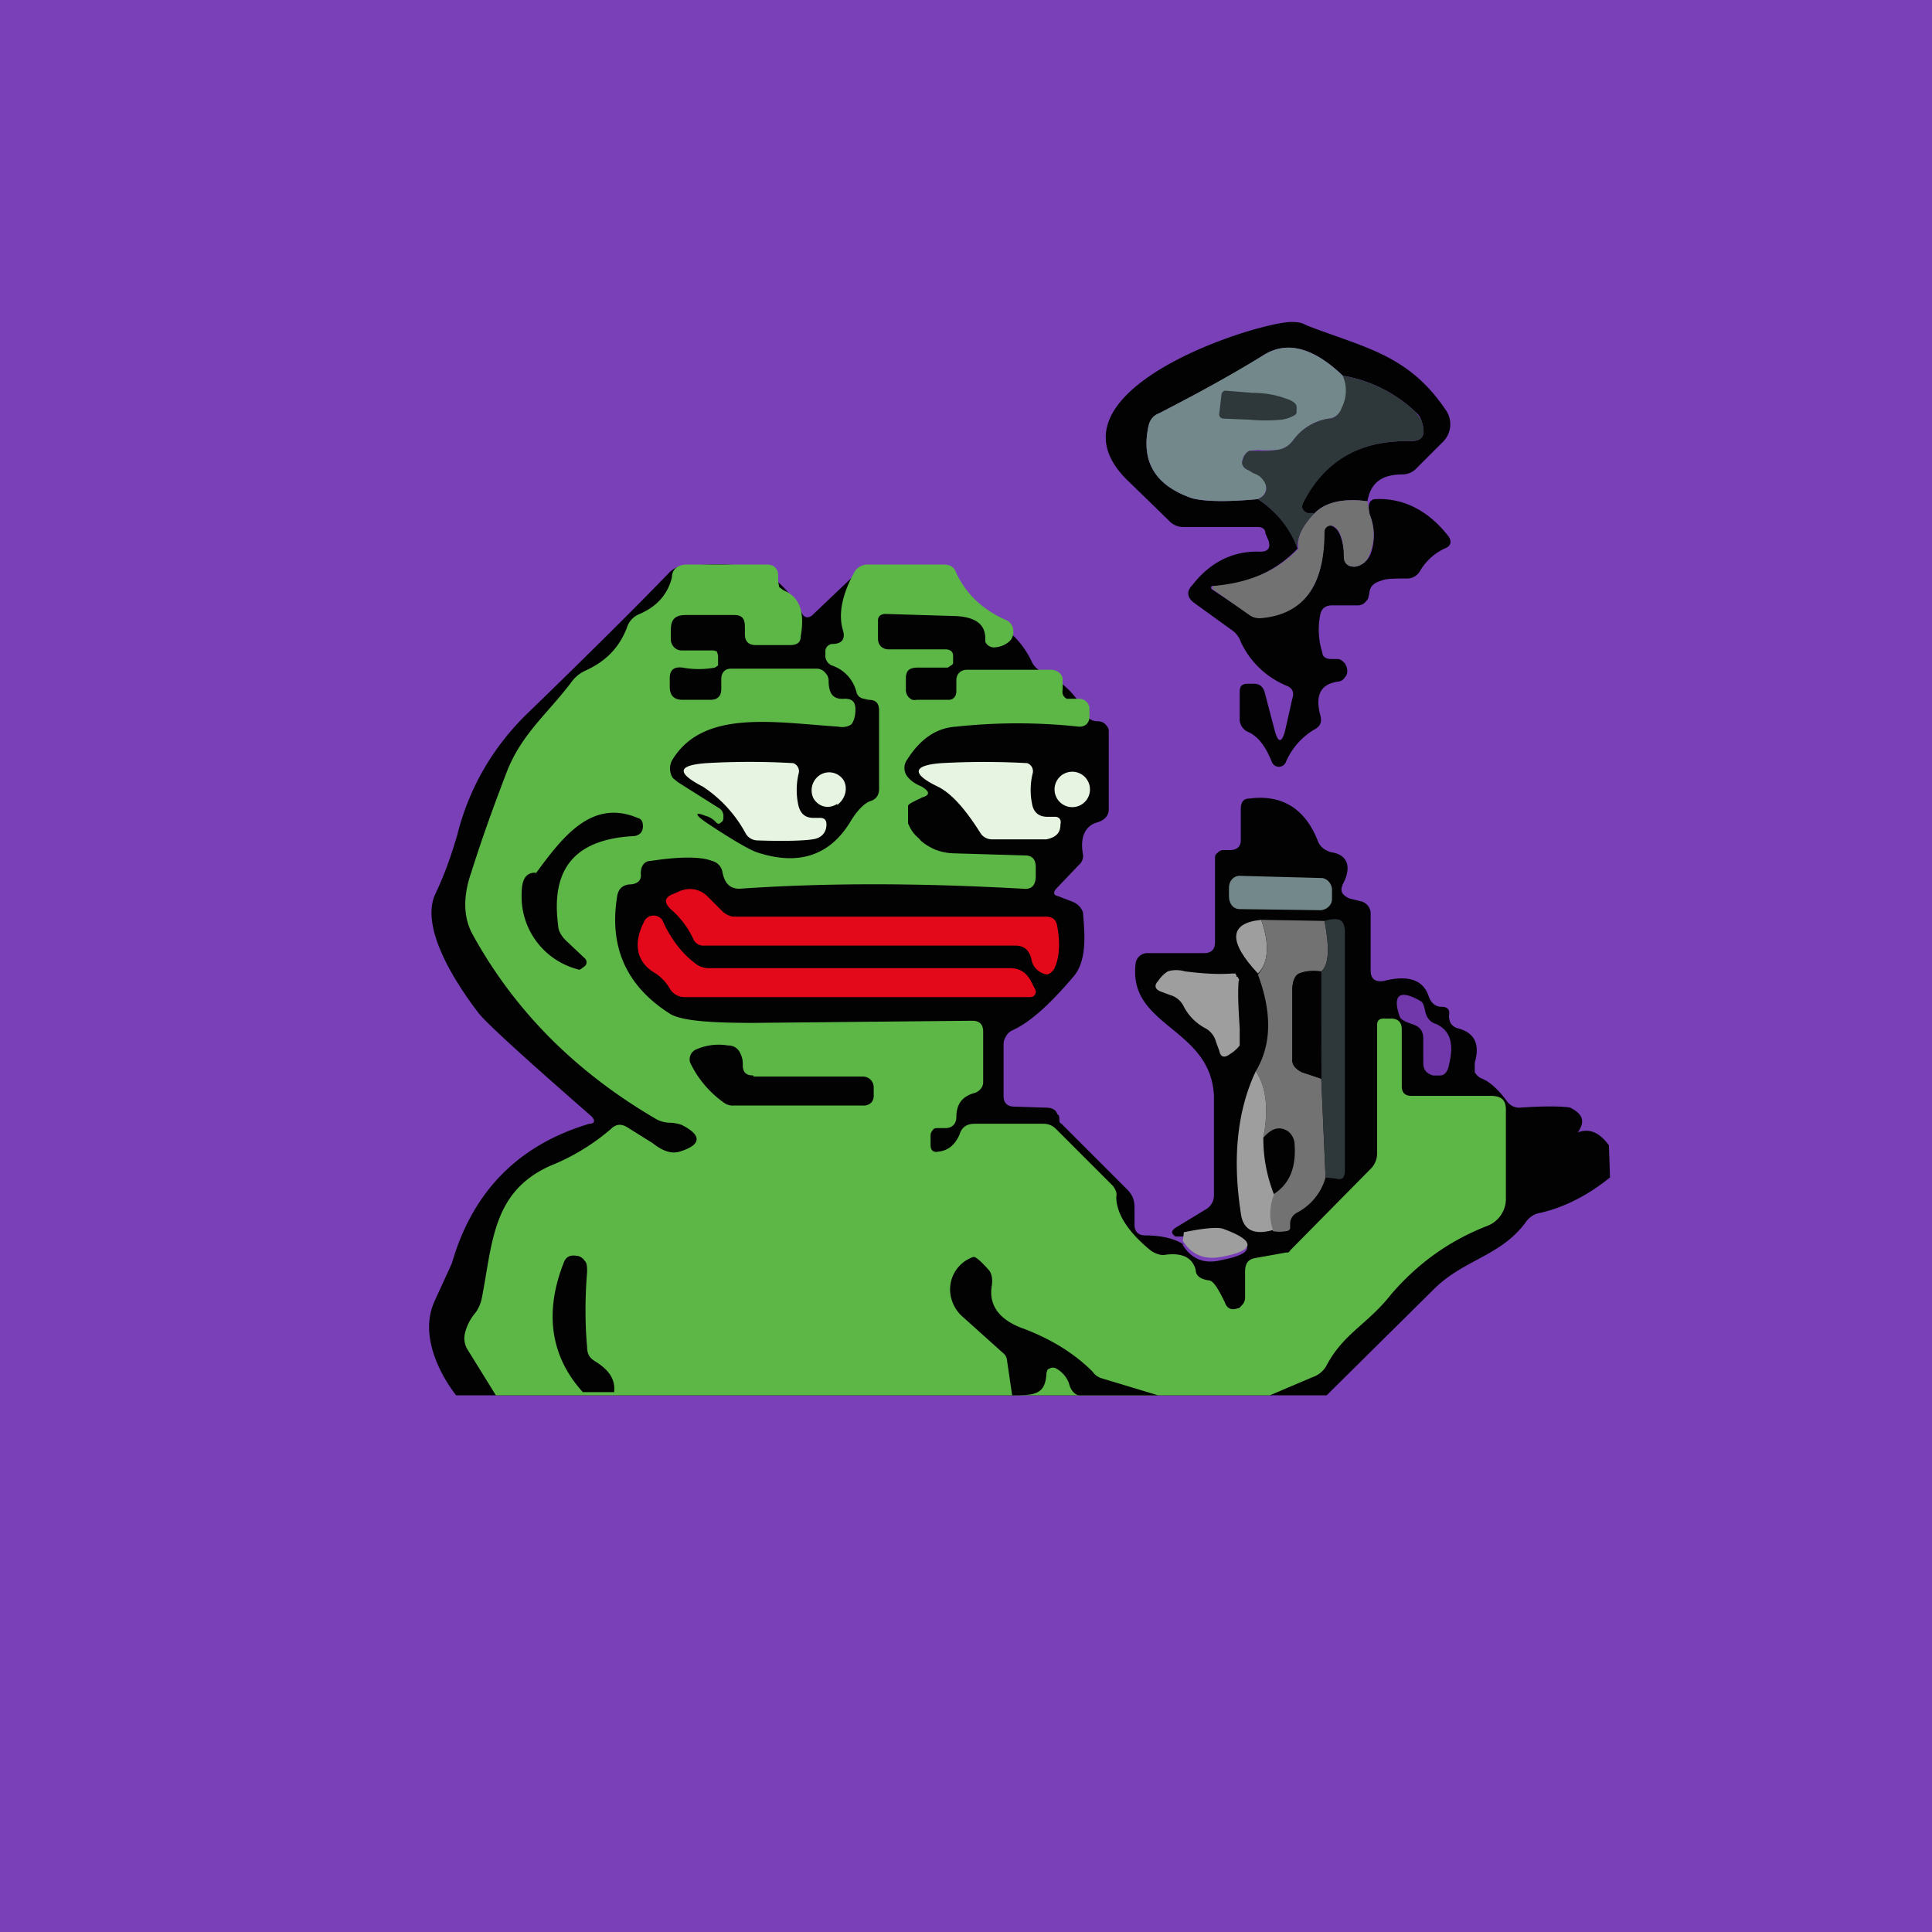 <!-- by TradingView --><svg width="18" height="18" viewBox="0 0 18 18" xmlns="http://www.w3.org/2000/svg"><path fill="#7A40B8" d="M0 0h18v18H0z"/><path d="M11.02 11.6c.08.13.2.18.36.14.31-.06.32-.15.02-.26-.05-.02-.18 0-.37.04h-.08c-.04-.03-.04-.05 0-.08l.28-.17a.15.15 0 0 0 .08-.13v-.93c-.03-.64-.8-.64-.73-1.23a.11.11 0 0 1 .11-.1h.53c.06 0 .1-.03.1-.1V8c0-.02 0-.04.02-.05a.08.08 0 0 1 .05-.03h.07c.06 0 .1-.03.1-.09v-.29c0-.06.02-.1.08-.1.3-.04.52.09.64.4.02.05.06.08.12.1.15.02.2.13.11.3-.03.07 0 .1.06.13l.12.03a.12.12 0 0 1 .08.1v.54c0 .08.04.11.12.1.23-.06.37-.01.42.14.02.06.06.1.12.1s.08.03.07.08c0 .06.02.1.08.12.16.04.21.15.16.32v.09c.02.03.04.05.07.06.07.03.15.1.23.21a.14.14 0 0 0 .12.06c.27-.02.43-.01.47 0 .12.06.14.13.07.23.11-.04.2 0 .29.12l.01.3c-.21.17-.43.28-.65.33a.2.2 0 0 0-.13.08c-.23.32-.57.35-.85.62l-1.01 1H4.25s-.39-.47-.2-.88l.16-.35c.19-.66.61-1.1 1.28-1.3.05 0 .06-.03.02-.07-.63-.55-.98-.87-1.05-.96-.2-.26-.56-.8-.4-1.12.09-.19.15-.37.2-.54.11-.44.33-.81.63-1.11.64-.62 1.08-1.06 1.34-1.33a.22.22 0 0 1 .14-.07c.49-.02.82-.07 1.1.44a.07.07 0 0 0 .04.04.07.07 0 0 0 .06-.02l.42-.4a.17.17 0 0 1 .12-.06h.62c.06 0 .1.02.14.07l.22.3a.4.4 0 0 0 .13.12c.18.1.31.23.39.4a.2.2 0 0 0 .1.1c.18.08.32.21.41.4.02.04.06.06.11.06a.1.1 0 0 1 .06.02c.02.02.04.04.04.07v.73c0 .06-.04.1-.1.12-.12.03-.17.14-.14.3a.11.11 0 0 1-.04.1l-.2.21c-.04.04-.04.07.01.08l.13.05c.05.02.08.05.1.1.01.16.05.44-.09.6-.22.26-.41.43-.57.5a.13.13 0 0 0-.06.06.13.13 0 0 0-.02.07v.48c0 .07.04.1.1.1l.3.01c.05 0 .09.02.1.06.02.01.02.03.02.05 0 .02 0 .03.02.04l.61.61c.05.05.07.1.07.17v.16c0 .07.04.1.1.1.15 0 .27.03.35.08Z" fill="#020202"/><path d="M11.82 13h-7.2l-.26-.42a.2.2 0 0 1-.03-.15.46.46 0 0 1 .1-.2c.03-.04.05-.09.06-.14.1-.52.1-.99.64-1.23a2 2 0 0 0 .56-.34c.05-.05.1-.05.15-.02l.24.15c.1.08.18.1.25.08.2-.06.22-.15.02-.25a.38.38 0 0 0-.11-.02.27.27 0 0 1-.12-.03C5.38 10 4.8 9.43 4.4 8.7c-.08-.15-.09-.34-.01-.57.12-.38.24-.7.34-.96.14-.34.37-.52.59-.81a.33.33 0 0 1 .13-.11c.2-.09.32-.22.39-.4a.2.2 0 0 1 .12-.13c.16-.07.26-.18.3-.34 0-.08.06-.12.14-.12h.75c.06 0 .1.04.1.1v.06l.01.05.04.03c.15.06.2.2.16.43 0 .06-.04.08-.1.08h-.32c-.06 0-.1-.03-.1-.1v-.07c0-.08-.03-.11-.1-.11h-.45c-.1 0-.14.04-.14.14v.09c0 .02.01.05.03.07a.1.1 0 0 0 .07.03h.3l.03.01.01.04v.09l-.03.02a.83.83 0 0 1-.3 0c-.08-.01-.12.02-.12.1v.08c0 .08.04.12.12.12h.26c.06 0 .1-.03.1-.1v-.09c0-.06.03-.1.09-.1h.8a.1.1 0 0 1 .08.04.1.1 0 0 1 .03.07c0 .12.04.18.15.17.07 0 .1.03.1.1s-.02.12-.04.14c-.03.02-.07.03-.12.02-.6-.04-1.25-.16-1.54.3a.16.16 0 0 0 0 .18l.05.04.38.24c.02.01.04.04.04.07 0 .03 0 .05-.02.06-.02.02-.03.02-.05 0a.2.2 0 0 0-.1-.06c-.1-.04-.1-.01.02.07.24.16.4.25.46.27.39.13.68.03.87-.28.06-.1.13-.18.2-.2.05-.02.07-.06.07-.11v-.73c0-.07-.03-.1-.1-.1l-.04-.01a.08.08 0 0 1-.07-.06.35.35 0 0 0-.23-.25.1.1 0 0 1-.06-.08v-.06A.07.07 0 0 1 7.75 6c.1 0 .13-.05.1-.14-.04-.15 0-.33.11-.53a.14.14 0 0 1 .13-.07h.7c.06 0 .1.02.12.08.09.19.24.34.47.44a.11.11 0 0 1 .06.09.12.12 0 0 1-.03.1.22.22 0 0 1-.13.06.09.09 0 0 1-.1-.05v-.03c0-.14-.1-.2-.27-.21l-.66-.02c-.04 0-.07.02-.07.06v.17c0 .06.04.1.1.1h.53c.04 0 .07.02.07.06v.06c0 .01 0 .02-.02.03l-.03.02h-.28c-.08 0-.11.03-.11.1v.1a.1.1 0 0 0 .06.1.1.1 0 0 0 .04 0h.3c.04 0 .07-.03.07-.08v-.1c0-.06.04-.1.1-.1h.78c.05 0 .1.03.11.08v.11a.07.07 0 0 0 .04.08h.11c.05 0 .09.03.1.08v.1a.1.1 0 0 1-.03.06.1.1 0 0 1-.07.02 5.29 5.29 0 0 0-1.14 0c-.19.01-.34.12-.46.31a.13.13 0 0 0 0 .15c.03.04.07.07.14.1.08.05.07.08 0 .1-.08.04-.13.06-.13.08v.16c.02.05.05.1.1.14.03.04.08.07.14.1a.5.5 0 0 0 .18.04l.67.02c.07 0 .1.04.1.11v.08c0 .09-.04.13-.12.12-.9-.05-1.77-.06-2.64 0-.09 0-.14-.05-.16-.16a.13.13 0 0 0-.1-.1c-.1-.04-.3-.04-.56 0-.07 0-.1.05-.1.12.01.06-.03.1-.11.1-.07.01-.1.05-.11.11-.08.49.1.85.5 1.1.11.06.36.08.77.08l2.04-.02c.06 0 .1.03.1.1v.47c0 .05-.03.08-.07.1-.12.03-.18.1-.18.23 0 .06-.04.1-.1.1h-.07c-.02 0-.04 0-.05.02a.07.07 0 0 0-.02.05v.09c0 .04.02.07.07.06.1-.01.16-.07.2-.16.02-.07.07-.1.14-.1h.64c.04 0 .08.01.12.05l.53.53c.02.03.04.06.03.1 0 .15.1.32.32.5.04.03.1.05.14.04.16-.02.25.03.28.14 0 .06.05.09.13.1.04.01.08.08.14.2.02.06.06.08.12.06.02 0 .03-.02.05-.04a.1.1 0 0 0 .02-.06v-.24c0-.08.03-.12.1-.13l.28-.05c.02 0 .03 0 .04-.02l.75-.76a.2.2 0 0 0 .06-.14v-1.2c0-.04.02-.06.06-.06h.07c.07 0 .1.04.1.1v.53c0 .06.03.09.09.09h.74c.1 0 .14.04.14.13v.84a.27.27 0 0 1-.17.24c-.36.14-.65.35-.9.64-.22.28-.44.36-.6.66a.23.23 0 0 1-.13.11l-.4.17Z" fill="#5CB746"/><path d="m11.02 11.56.01-.08c.2-.04.32-.05.37-.03.3.11.3.2-.02.26-.16.03-.28-.02-.36-.15Z" fill="#9E9E9E"/><path d="M10.8 13h-.74c-.05 0-.09-.06-.1-.11a.26.26 0 0 0-.12-.14.06.06 0 0 0-.06 0 .06.06 0 0 0-.02.01l-.01.03c-.01.2-.1.21-.32.21l-.05-.34a.09.09 0 0 0-.03-.05l-.39-.35a.34.34 0 0 1-.09-.14.32.32 0 0 1 .2-.41c.02 0 .06.03.14.12.03.03.04.09.03.15-.03.18.07.32.3.4.26.1.47.23.64.4.02.03.05.05.08.06l.53.16ZM5.72 12.97h-.29c-.3-.33-.36-.74-.18-1.2.02-.06.06-.08.12-.07.03 0 .06.02.08.05.02.02.02.06.02.1-.02.24-.02.48 0 .7 0 .06.02.1.07.13.13.08.2.17.18.3ZM12.74 4.67c-.23-.03-.4.01-.5.12l-.06-.01c-.05-.02-.06-.05-.04-.1.2-.4.54-.58 1-.57.12 0 .15-.06.1-.2a.17.17 0 0 0-.05-.07 1.3 1.3 0 0 0-.68-.34c-.27-.26-.52-.33-.74-.19-.31.2-.64.37-.97.54a.17.17 0 0 0-.1.12c-.07.33.06.55.4.67.1.03.3.04.62.01.18.12.3.27.37.46a1.12 1.12 0 0 1-.8.35.02.02 0 0 0 0 .03l.36.24c.02.02.05.03.08.02.41-.02.62-.29.6-.8a.06.06 0 0 1 .08-.05c.07.03.1.12.12.3 0 .05.03.08.09.08.07-.01.12-.05.15-.12a.51.51 0 0 0-.01-.37c-.02-.09 0-.14.06-.14.25-.01.48.1.67.34.04.05.03.1-.03.12a.52.52 0 0 0-.23.21.14.14 0 0 1-.13.07c-.1 0-.19 0-.23.02-.07.02-.1.05-.11.1a.3.3 0 0 1-.01.05c0 .02-.02.04-.04.06a.1.1 0 0 1-.06.02h-.24c-.06 0-.1.03-.11.09a.7.7 0 0 0 .02.35c0 .04.04.06.08.06h.06c.03 0 .05.02.07.04.03.05.03.1 0 .13a.08.08 0 0 1-.06.04c-.16.02-.22.12-.17.31.02.07 0 .11-.06.14a.65.65 0 0 0-.26.3.07.07 0 0 1-.13 0c-.06-.15-.13-.24-.22-.28a.13.13 0 0 1-.08-.13v-.24c0-.06.02-.08.08-.08h.05c.05 0 .08.02.1.07l.1.38c.03.1.06.1.09 0l.07-.31c.02-.06 0-.1-.05-.12a.81.81 0 0 1-.43-.41.22.22 0 0 0-.07-.1l-.36-.26c-.07-.05-.08-.11-.02-.17.17-.22.39-.32.63-.31.07 0 .1-.03.08-.1l-.03-.07c0-.04-.03-.06-.07-.06h-.7a.18.18 0 0 1-.13-.06l-.37-.36c-.87-.82 1.12-1.47 1.5-1.49.05 0 .1 0 .15.03.54.21.95.27 1.3.79a.23.23 0 0 1-.02.29l-.25.25a.18.18 0 0 1-.13.06c-.2 0-.3.08-.33.25Z" fill="#020202"/><path d="M12.51 3.5c.05.1.04.2 0 .3a.16.16 0 0 1-.13.1.5.5 0 0 0-.33.2.21.21 0 0 1-.14.09.9.9 0 0 1-.19 0l-.08.01a.12.12 0 0 0-.06.07c-.02.05 0 .09.05.11l.06.03c.04.01.07.04.1.08.02.07 0 .13-.07.16-.31.03-.52.02-.62-.01-.34-.12-.47-.34-.4-.67.01-.05.04-.1.1-.12.33-.17.66-.35.97-.54.22-.14.47-.07.74.19Z" fill="#73888A"/><path d="M12.24 4.79c-.1.11-.16.22-.15.32a.96.96 0 0 0-.37-.46c.07-.03.1-.09.06-.16a.17.17 0 0 0-.1-.08l-.05-.03c-.05-.02-.07-.06-.05-.1a.12.12 0 0 1 .06-.08h.08a.9.9 0 0 0 .19-.01c.06-.01.1-.04.14-.09a.5.5 0 0 1 .33-.2c.05 0 .1-.04.12-.1a.35.35 0 0 0 .01-.3c.28.05.5.17.68.34l.05.07c.05.14.02.2-.1.2-.46-.01-.8.18-1 .58-.02.04 0 .07.04.09h.06Z" fill="#2E373A"/><path d="m12.74 4.67.02.12c.05.13.05.25 0 .37-.02.07-.07.11-.14.12-.06 0-.1-.03-.1-.09 0-.17-.04-.26-.1-.29a.06.06 0 0 0-.08.06c0 .5-.2.77-.6.8-.04 0-.07-.01-.1-.03l-.34-.24a.02.02 0 0 1 0-.02.02.02 0 0 1 0-.01c.34-.03.6-.14.8-.35-.02-.1.03-.2.14-.32.1-.11.27-.15.5-.12Z" fill="#727273"/><path d="M7.58 7.62h.06c.04 0 .06.02.06.06 0 .08-.05.13-.13.14-.06.01-.23.02-.51.01a.13.13 0 0 1-.11-.06 1.21 1.21 0 0 0-.4-.44c-.25-.13-.24-.2.03-.22a7.04 7.04 0 0 1 .81 0 .08.08 0 0 1 .05.1.66.66 0 0 0 0 .3c.02.07.06.11.14.11Z" fill="#E6F4E1"/><path d="M7.8 7.5c.08-.06.1-.16.06-.23a.16.16 0 0 0-.22-.05.17.17 0 0 0-.06.22c.05.08.14.1.22.05ZM9.62 7.51c.02.07.07.1.14.1h.07c.04 0 .06.03.05.07 0 .08-.04.12-.13.14h-.5a.13.13 0 0 1-.11-.05c-.15-.24-.28-.38-.4-.44-.25-.12-.24-.2.03-.22a7.25 7.25 0 0 1 .8 0 .08.08 0 0 1 .05.1.65.65 0 0 0 0 .3ZM9.99 7.52a.16.16 0 1 0 0-.33.16.16 0 0 0 0 .33Z" fill="#E6F4E1"/><path d="m12.3 8.18-.75-.02c-.06 0-.1.05-.1.11v.08c0 .07.04.12.1.12l.75.01c.06 0 .11-.05.11-.1v-.09c0-.06-.05-.11-.1-.11Z" fill="#73888A"/><path d="M9.46 8.81h-2.9a.1.1 0 0 1-.1-.06.82.82 0 0 0-.2-.27c-.08-.07-.07-.12.01-.15l.07-.03a.23.23 0 0 1 .25.05l.15.15c.03.02.06.04.1.04h2.9c.07 0 .1.03.11.09.03.16.02.3-.03.4-.03.04-.06.06-.1.04a.17.17 0 0 1-.11-.13c-.02-.09-.07-.13-.15-.13Z" fill="#E4081B"/><path d="M6.11 9.07c-.18-.1-.22-.28-.1-.5a.1.1 0 0 1 .16 0c.07.16.17.3.3.4a.2.2 0 0 0 .13.05h2.81c.1 0 .16.05.2.13l.03.06a.05.05 0 0 1-.04.08H6.38a.16.16 0 0 1-.14-.08.43.43 0 0 0-.13-.14Z" fill="#E4081B"/><path d="M11.75 8.57c.08.22.07.4-.03.5-.28-.3-.27-.47.03-.5Z" fill="#9E9E9E"/><path d="M12.34 8.58c.05.26.04.41-.03.47-.1-.01-.16 0-.2.02-.05.02-.07.08-.07.16v.63c0 .06.03.1.09.13l.18.06.04.92a.53.53 0 0 1-.27.33.12.12 0 0 0-.06.09v.05c0 .02-.02.03-.04.03a.3.3 0 0 1-.12 0 .47.47 0 0 1 0-.34c.16-.1.22-.26.2-.49-.01-.05-.04-.1-.1-.12-.06-.02-.12 0-.19.08.05-.26.03-.47-.07-.62.15-.25.15-.55.02-.9.1-.12.11-.29.03-.51l.59.01Z" fill="#727273"/><path d="m12.35 10.97-.04-.92v-1c.07-.06.08-.21.03-.47.06-.02.11-.02.14-.01.03.01.05.05.05.11v2.22c0 .07-.02.1-.09.08l-.1-.01Z" fill="#2E373A"/><path d="M11.52 9.1h.01c.01.02.02.03.01.04-.01.13 0 .28.01.44v.16a.33.33 0 0 1-.09.08c-.05.04-.09.03-.1-.03l-.03-.08a.2.2 0 0 0-.1-.13.48.48 0 0 1-.2-.2.2.2 0 0 0-.13-.11l-.08-.03c-.06-.02-.07-.06-.03-.1a.3.3 0 0 1 .09-.09c.03-.01.09-.02.16 0 .16.02.3.03.44.02h.03l.01.02Z" fill="#9E9E9E"/><path d="m12.3 9.05.01 1-.18-.06c-.06-.03-.1-.07-.09-.13v-.63c0-.08.02-.14.06-.16.05-.02.12-.03.2-.02Z" fill="#020202"/><path d="M13.38 9.54c.13.06.17.18.12.38-.01.06-.04.1-.08.1h-.07c-.06-.02-.09-.05-.09-.12v-.23c0-.06-.03-.1-.08-.12-.09-.03-.13-.05-.14-.08-.07-.2 0-.26.2-.14.01 0 .03.04.04.1.01.05.05.1.1.11Z" fill="#7138AC"/><path d="M11.7 9.98c.1.15.12.36.07.62 0 .18.03.35.1.53a.47.47 0 0 0-.01.33c-.18.05-.28 0-.3-.16-.08-.52-.03-.96.14-1.32Z" fill="#9E9E9E"/><path d="M4.99 8.14c.25-.34.52-.7.95-.52.04.01.05.04.05.08a.1.1 0 0 1-.02.06.1.1 0 0 1-.07.03c-.54.03-.77.3-.7.83 0 .05.03.1.07.14l.18.17c.02.02.02.05 0 .07l-.04.03a.03.03 0 0 1-.03 0 .7.7 0 0 1-.52-.7c0-.14.04-.2.13-.2ZM7.02 10.03h1.02a.1.1 0 0 1 .1.1v.07a.1.1 0 0 1-.02.07.1.1 0 0 1-.08.03h-1.2a.14.14 0 0 1-.1-.03.96.96 0 0 1-.31-.37.1.1 0 0 1 .05-.12.52.52 0 0 1 .3-.04c.06 0 .1.03.12.08a.2.2 0 0 1 .02.1c0 .07.03.1.1.1Z" fill="#020202"/><path d="M11.38 3.68a.04.04 0 0 1 .04-.04l.25.02c.11 0 .22.02.3.05.07.02.11.05.11.08v.05c0 .02-.02.03-.04.04a.34.34 0 0 1-.1.03 1.6 1.6 0 0 1-.3 0l-.24-.01a.04.04 0 0 1-.04-.05l.02-.17Z" fill="#2E373A"/></svg>
